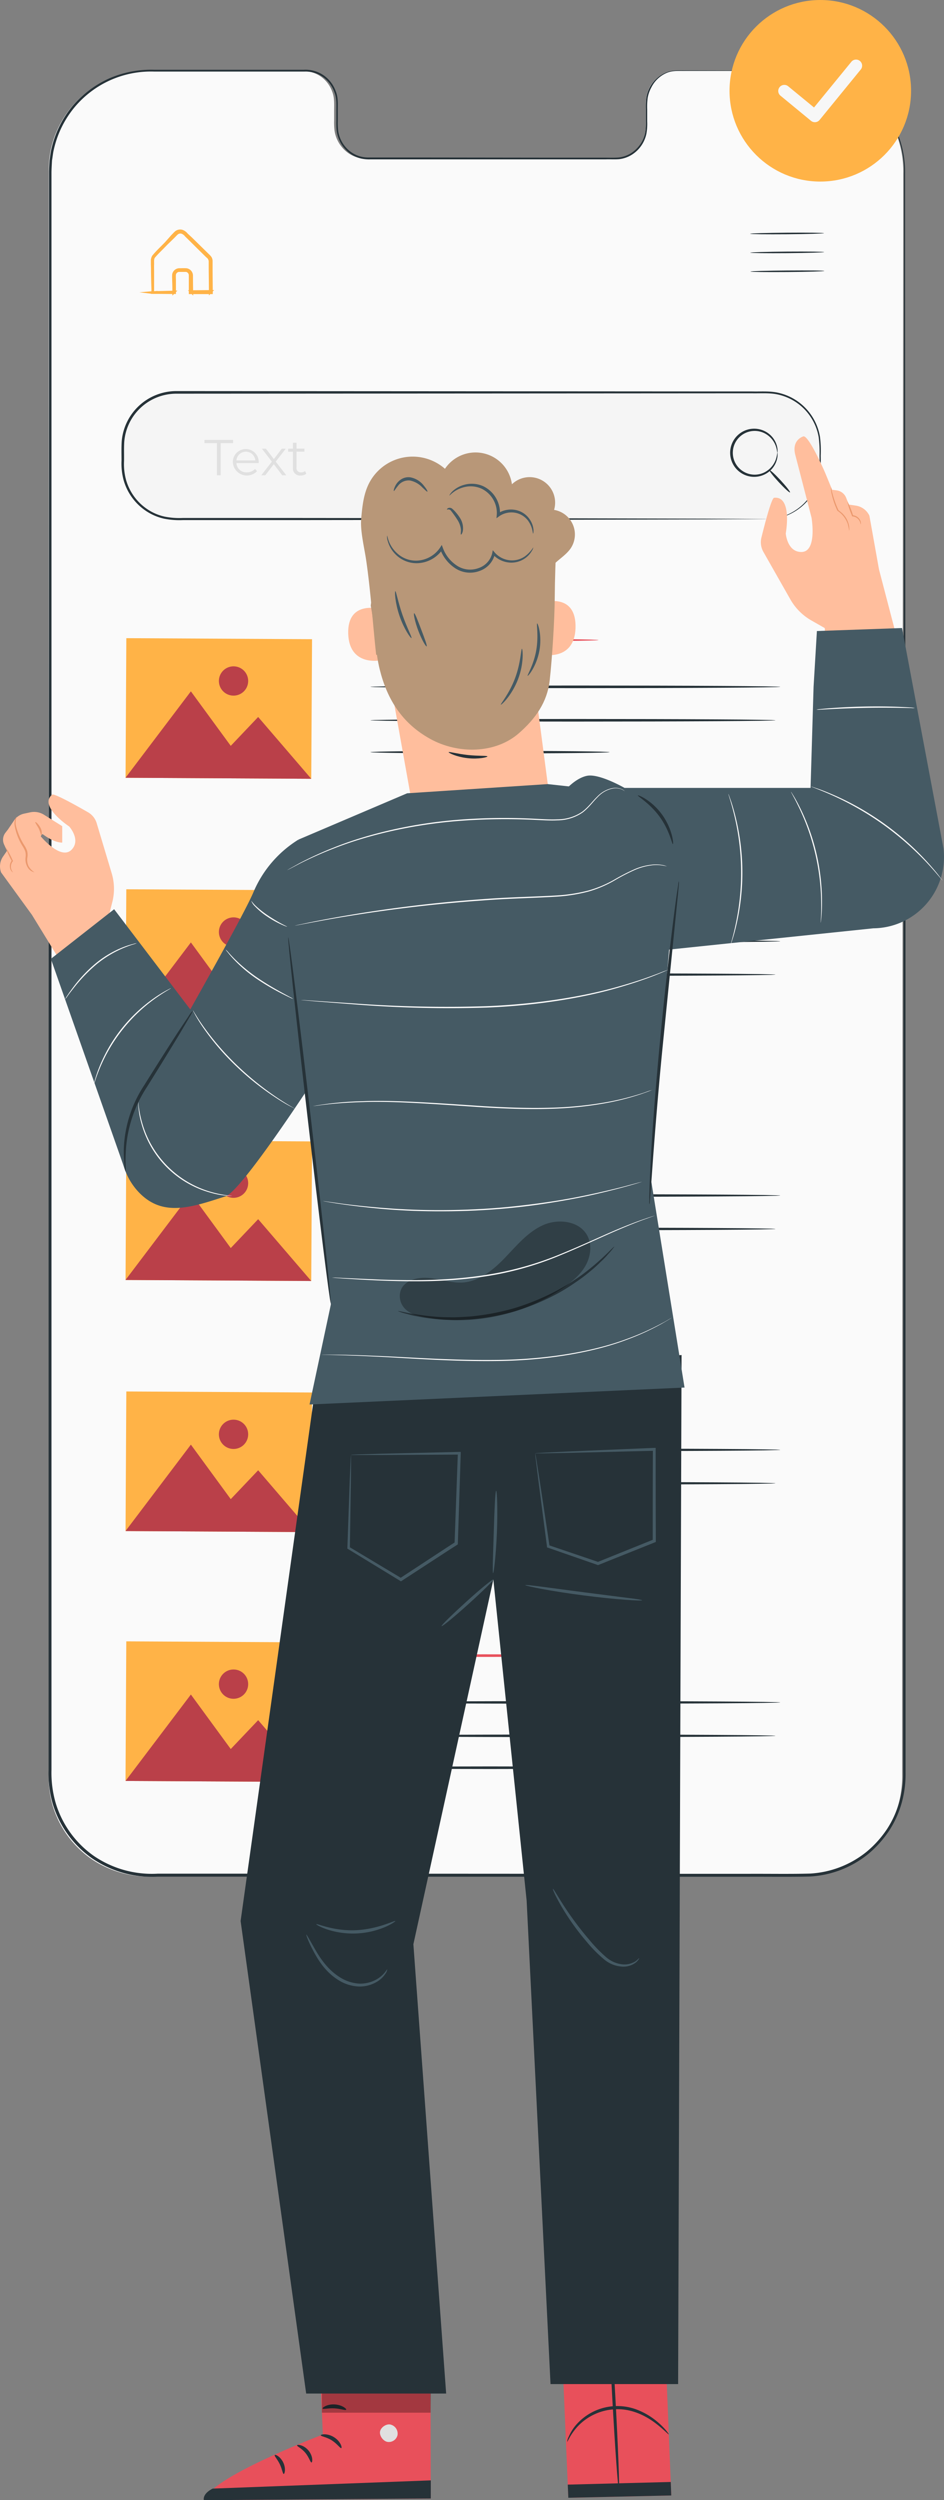 <svg id="Layer_1" data-name="Layer 1" xmlns="http://www.w3.org/2000/svg" viewBox="0 0 356.08 942.97"><rect x="0" y="0" width="356.08" height="942.97" fill="#808080" stroke="none"/><defs><style>.cls-1{fill:#fafafa;}.cls-2{fill:#263238;}.cls-3,.cls-7{fill:#ffb347;}.cls-3{stroke:#ffb347;stroke-miterlimit:10;}.cls-4{fill:#f5f5f5;}.cls-5{fill:#e0e0e0;}.cls-6{fill:#e8505b;}.cls-8{opacity:0.2;}.cls-9{fill:#f7f7f7;}.cls-10{fill:#ffbe9d;}.cls-11{fill:#eb996e;}.cls-12{fill:#455a64;}.cls-13{opacity:0.3;}.cls-14{fill:#b89778;}</style></defs><path class="cls-1" d="M282.92,26.71l-24.53,0c-2.41.06-5-.25-7.39.8a11.62,11.62,0,0,0-5.84,5.19,12.72,12.72,0,0,0-1.37,3.94,24.81,24.81,0,0,0-.18,4.34v4.52a21.23,21.23,0,0,1-.29,4.68,12.44,12.44,0,0,1-5.48,7.9,11.56,11.56,0,0,1-4.81,1.7c-1.75.15-3.44,0-5.2.08h-89a14,14,0,0,1-3.56-.35,11.82,11.82,0,0,1-6.11-3.78,12.59,12.59,0,0,1-3-6.66,28.57,28.57,0,0,1-.13-3.69V41.78c0-2.47.18-5-.74-7.24a11.79,11.79,0,0,0-4.38-5.74,11.4,11.4,0,0,0-7.06-1.95H57.29A37.61,37.61,0,0,0,27.05,40.26a37.87,37.87,0,0,0-7.77,15.68c-.38,1.44-.49,2.94-.75,4.41-.07,1.25-.14,2.5-.17,3.76v605A39.2,39.2,0,0,0,19.87,681a37.61,37.61,0,0,0,14.57,20.11,38.89,38.89,0,0,0,24,6.61l25.54,0,50.55,0,98.85.06,48.16,0c7.94-.05,15.9.12,23.71-.1a37.24,37.24,0,0,0,21.25-8.24,40,40,0,0,0,7.68-8.5,37.32,37.32,0,0,0,4.7-10.37,39.51,39.51,0,0,0,1.42-11.25V657.93q0-22.86,0-45.18c.07-119,.13-226.22.18-316.25s.16-162.87.21-213.22q0-9.45,0-17.82A38.73,38.73,0,0,0,338,50.24,37.69,37.69,0,0,0,330.89,39a36.28,36.28,0,0,0-8.54-7,35.91,35.91,0,0,0-14.09-5,31,31,0,0,0-3.82-.35l-1.3-.09s-1.74,0-5.14.05Z"/><path class="cls-2" d="M303.52,26.85l1.29,0a30.74,30.74,0,0,1,3.82.3,35.55,35.55,0,0,1,14.15,4.89,36.18,36.18,0,0,1,8.61,7,37.73,37.73,0,0,1,7.18,11.26,39.09,39.09,0,0,1,2.83,15.32q0,8.35,0,17.78c0,50.27.07,123,.13,212.84s0,196.85.05,315.65v56.54a40.52,40.52,0,0,1-1.44,11.51,38.19,38.19,0,0,1-4.82,10.63,41.22,41.22,0,0,1-7.86,8.72,38.16,38.16,0,0,1-21.78,8.45c-7.91.23-15.77.06-23.71.11l-48,0-98.6-.05-50.43,0H59.45A39.85,39.85,0,0,1,34.89,701a38.62,38.62,0,0,1-15-20.65,41.57,41.57,0,0,1-1.57-12.76V654.82q0-25.4,0-50.44,0-50.1,0-98.63c0-64.65,0-127,.07-186.43s.05-115.87.08-168.7q0-39.63,0-76.46,0-4.59,0-9.15c0-1.52.13-3.06.21-4.58.27-1.5.38-3,.77-4.49a38.72,38.72,0,0,1,7.94-16,39.28,39.28,0,0,1,14-10.45,39.68,39.68,0,0,1,16.77-3.18l32.88,0,15.82,0h7.75a12,12,0,0,1,7.43,2.08,12.45,12.45,0,0,1,4.61,6.06c1,2.42.74,5,.77,7.45,0,1.23,0,2.45,0,3.67a28.49,28.49,0,0,0,.12,3.6,11.93,11.93,0,0,0,2.82,6.31,11.13,11.13,0,0,0,5.76,3.58,12.47,12.47,0,0,0,3.4.33h3.48l13.61,0,49.74.07,21.93,0c1.73,0,3.5.08,5.14-.07a11.16,11.16,0,0,0,4.62-1.62,12,12,0,0,0,5.29-7.6,21.3,21.3,0,0,0,.29-4.58c0-1.53,0-3,0-4.52a25.68,25.68,0,0,1,.2-4.39,12.84,12.84,0,0,1,1.42-4,12,12,0,0,1,6-5.32c2.48-1.07,5.12-.75,7.49-.8l24.47.07,15.05.06c3.39,0,5.13.06,5.13.06s-1.74,0-5.13,0l-15.05,0-24.47,0c-2.4.06-5-.25-7.36.8A11.54,11.54,0,0,0,245.68,33a12.57,12.57,0,0,0-1.37,3.93,25.75,25.75,0,0,0-.18,4.33c0,1.49,0,3,0,4.52a21.07,21.07,0,0,1-.3,4.66,12.33,12.33,0,0,1-5.46,7.89,11.47,11.47,0,0,1-4.8,1.7c-1.74.15-3.43,0-5.19.08H139.63a13.85,13.85,0,0,1-3.55-.35A11.77,11.77,0,0,1,130,56a12.56,12.56,0,0,1-3-6.65,28.48,28.48,0,0,1-.13-3.68V42c0-2.47.18-4.95-.74-7.23A11.72,11.72,0,0,0,121.77,29a11.35,11.35,0,0,0-7-2H58.28A37.5,37.5,0,0,0,28.12,40.46a37.94,37.94,0,0,0-7.75,15.66c-.38,1.43-.49,2.93-.75,4.4-.08,1.49-.18,3-.2,4.49v9.15q0,36.78,0,76.46c0,52.83,0,109.29,0,168.7s0,121.78,0,186.43q0,48.5,0,98.63,0,25,0,50.44v12.72A40.85,40.85,0,0,0,21,680a37.62,37.62,0,0,0,14.54,20.08,38.82,38.82,0,0,0,24,6.59l25.47,0,50.43,0,98.6.06,48,0c7.91-.05,15.86.12,23.64-.1a37.16,37.16,0,0,0,21.21-8.22,39.83,39.83,0,0,0,7.65-8.49,37,37,0,0,0,4.69-10.35,39.38,39.38,0,0,0,1.42-11.23V657q0-22.82,0-45.1c.06-118.8.12-225.79.17-315.65S341,133.67,341,83.4q0-9.42,0-17.78a38.66,38.66,0,0,0-2.75-15.2,37.61,37.61,0,0,0-7.09-11.2,37.61,37.61,0,0,0-22.57-11.93,30.86,30.86,0,0,0-3.81-.35Z"/><path class="cls-2" d="M310.81,87.94c0,.16-6.23.35-13.92.41s-13.93,0-13.93-.18,6.23-.34,13.92-.41S310.81,87.78,310.81,87.94Z"/><path class="cls-2" d="M310.87,95.07c0,.16-6.23.34-13.92.41S283,95.46,283,95.3s6.23-.35,13.92-.41S310.87,94.91,310.87,95.07Z"/><path class="cls-2" d="M310.93,102.19c0,.17-6.23.35-13.92.41s-13.93,0-13.93-.18,6.23-.34,13.92-.4S310.93,102,310.93,102.19Z"/><path class="cls-3" d="M57.5,110.33a3.58,3.58,0,0,1,.58,0l1.61-.05,6-.15-.17.17c0-1.32,0-2.76-.07-4.31,0-.8-.07-1.56,0-2.48a2.29,2.29,0,0,1,2-1.84c1,0,1.8-.06,2.84,0a2.31,2.31,0,0,1,2,2.3q0,3,.07,6.29l-.28-.28,7.5-.07-.28.29c0-3-.06-6.15-.08-9.35,0-.8,0-1.59,0-2.38a2.44,2.44,0,0,0-1.06-1.77l-3.28-3.23-3.16-3.13-1.54-1.51a3.54,3.54,0,0,0-1.55-1.16A2,2,0,0,0,66.8,88c-.45.38-.94.93-1.39,1.37L62.71,92C61,93.8,59.26,95.4,58,96.92c-.54.84-.33,1.87-.37,2.8s0,1.81,0,2.65c0,1.62,0,3,0,4.25s0,2,0,2.73,0,1,0,1a6,6,0,0,1,0-.9c0-.73-.05-1.61-.08-2.69s-.06-2.65-.09-4.29c0-.85,0-1.74-.05-2.69,0-.48,0-1,0-1.48a3.19,3.19,0,0,1,.42-1.57c1.38-1.7,3-3.2,4.75-5L65,89c.48-.47.87-.94,1.44-1.43a2.57,2.57,0,0,1,2.18-.43,4,4,0,0,1,1.8,1.29L72,89.89,75.17,93l3.29,3.23a6.85,6.85,0,0,1,.84.91,2.43,2.43,0,0,1,.39,1.26c0,.8,0,1.59,0,2.4,0,3.2.05,6.32.07,9.34v.29H79.5l-7.5,0h-.28v-.27q0-3.27,0-6.29a1.81,1.81,0,0,0-1.52-1.82c-.86,0-1.88,0-2.72,0a1.84,1.84,0,0,0-1.62,1.46c-.07.75,0,1.63,0,2.4v4.48h-.16l-6-.05-1.57,0A3.05,3.05,0,0,1,57.5,110.33Z"/><rect class="cls-4" x="46.31" y="147.99" width="263.04" height="47.85" rx="20.18"/><path class="cls-2" d="M289.17,195.84s.52-.06,1.51-.13a21.56,21.56,0,0,0,4.35-.84,21,21,0,0,0,6.32-3.33,19.66,19.66,0,0,0,6-7.61,19.17,19.17,0,0,0,1.59-5.57,54.09,54.09,0,0,0,.18-6.45,43.91,43.91,0,0,0-.31-7,19.71,19.71,0,0,0-2.62-7,19.91,19.91,0,0,0-13.27-9.22c-2.89-.55-6-.3-9.15-.35l-9.71,0-207.56.14a19.7,19.7,0,0,0-19.62,18.05c-.17,2.38-.05,4.9-.09,7.33a22.81,22.81,0,0,0,.75,7.12,19.87,19.87,0,0,0,8.15,11.15,18.9,18.9,0,0,0,6.37,2.71,28.47,28.47,0,0,0,6.92.52H82.91l27,0,93.31.1,62.91.16,17.1.09,4.45,0c1,0,1.51.05,1.51.05s-.51,0-1.51,0l-4.45.05-17.1.09-62.91.15-93.31.11H69a29.85,29.85,0,0,1-7.14-.54,20.13,20.13,0,0,1-6.68-2.84,20.78,20.78,0,0,1-8.55-11.69,24,24,0,0,1-.79-7.38c0-2.46-.09-4.87.08-7.41A20.7,20.7,0,0,1,66.5,147.5l207.56.14,9.71,0c3.15.07,6.25-.19,9.27.39a20.49,20.49,0,0,1,16.27,16.77,42.89,42.89,0,0,1,.27,7.09,53,53,0,0,1-.22,6.5,19.77,19.77,0,0,1-1.66,5.68,20,20,0,0,1-6.17,7.68,21.05,21.05,0,0,1-6.45,3.29,20.61,20.61,0,0,1-4.39.75C289.69,195.84,289.17,195.84,289.17,195.84Z"/><path class="cls-2" d="M293.23,170.77c-.09,0-.08-.77-.45-2.07a8.63,8.63,0,0,0-3.18-4.54,8.25,8.25,0,1,0,0,13.23,8.64,8.64,0,0,0,3.18-4.55c.37-1.3.36-2.07.45-2.07s.06.19.07.56a6,6,0,0,1-.15,1.6,8.64,8.64,0,0,1-3.13,5,9,9,0,0,1-8.56,1.4,9.09,9.09,0,0,1,0-17.13,9,9,0,0,1,8.56,1.4,8.62,8.62,0,0,1,3.13,5,6.08,6.08,0,0,1,.15,1.6C293.29,170.58,293.27,170.77,293.23,170.77Z"/><path class="cls-2" d="M298,185.72c-.2.18-2.1-1.55-4.25-3.87s-3.72-4.35-3.52-4.54,2.1,1.55,4.24,3.87S298.2,185.53,298,185.72Z"/><path class="cls-5" d="M81.82,167.13H77.13v-1.22H87.92v1.22H83.23v12.13H81.82Z"/><path class="cls-5" d="M97.57,174.66H89.18a3.71,3.71,0,0,0,3.95,3.49,4,4,0,0,0,3.07-1.31l.76.87a5.3,5.3,0,0,1-9.13-3.47,4.88,4.88,0,1,1,9.76,0C97.59,174.36,97.57,174.51,97.57,174.66Zm-8.39-1H96.3a3.57,3.57,0,0,0-7.12,0Z"/><path class="cls-5" d="M106.46,179.26l-3.18-4.2-3.21,4.2H98.55l4-5.15-3.77-4.88h1.52l3,3.92,3-3.92h1.49L104,174.11l4,5.15Z"/><path class="cls-5" d="M115.54,178.65a3.19,3.19,0,0,1-2.12.7,2.65,2.65,0,0,1-2.93-2.92v-6.06h-1.8v-1.14h1.8V167h1.35v2.2h3v1.14h-3v6a1.61,1.61,0,0,0,1.74,1.83,2.24,2.24,0,0,0,1.48-.51Z"/><path class="cls-6" d="M225.74,241.4c0,.27-19.25.49-43,.49s-43-.22-43-.49,19.25-.49,43-.49S225.74,241.13,225.74,241.4Z"/><path class="cls-2" d="M294.31,259.05c0,.27-34.6.49-77.28.49s-77.29-.22-77.29-.49,34.6-.49,77.29-.49S294.31,258.78,294.31,259.05Z"/><path class="cls-2" d="M292.49,271.66c0,.27-34.2.49-76.37.49s-76.38-.22-76.38-.49,34.19-.49,76.38-.49S292.49,271.39,292.49,271.66Z"/><path class="cls-2" d="M229.93,283.68c0,.27-20.19.49-45.09.49s-45.1-.22-45.1-.49,20.19-.49,45.1-.49S229.93,283.41,229.93,283.68Z"/><path class="cls-6" d="M225.74,337.33c0,.27-19.25.49-43,.49s-43-.22-43-.49,19.25-.49,43-.49S225.74,337.06,225.74,337.33Z"/><path class="cls-2" d="M294.31,355c0,.27-34.6.49-77.28.49s-77.29-.22-77.29-.49,34.6-.49,77.29-.49S294.31,354.71,294.31,355Z"/><path class="cls-2" d="M292.49,367.58c0,.27-34.2.49-76.37.49s-76.38-.22-76.38-.49,34.19-.49,76.38-.49S292.49,367.31,292.49,367.58Z"/><path class="cls-2" d="M229.93,379.6c0,.27-20.19.49-45.09.49s-45.1-.22-45.1-.49,20.19-.48,45.1-.48S229.93,379.33,229.93,379.6Z"/><path class="cls-6" d="M225.74,433.25c0,.27-19.25.49-43,.49s-43-.22-43-.49,19.25-.49,43-.49S225.74,433,225.74,433.25Z"/><path class="cls-2" d="M294.31,450.9c0,.27-34.6.49-77.28.49s-77.29-.22-77.29-.49,34.6-.49,77.29-.49S294.31,450.63,294.31,450.9Z"/><path class="cls-2" d="M292.49,463.51c0,.27-34.2.49-76.37.49s-76.38-.22-76.38-.49,34.19-.49,76.38-.49S292.49,463.24,292.49,463.51Z"/><path class="cls-2" d="M229.93,475.53c0,.27-20.19.49-45.09.49s-45.1-.22-45.1-.49,20.19-.49,45.1-.49S229.93,475.26,229.93,475.53Z"/><path class="cls-6" d="M225.74,529.18c0,.27-19.25.49-43,.49s-43-.22-43-.49,19.25-.49,43-.49S225.74,528.91,225.74,529.18Z"/><path class="cls-2" d="M294.31,546.83c0,.27-34.6.49-77.28.49s-77.29-.22-77.29-.49,34.6-.49,77.29-.49S294.31,546.56,294.31,546.83Z"/><path class="cls-2" d="M292.49,559.43c0,.27-34.2.49-76.37.49s-76.38-.22-76.38-.49,34.19-.49,76.38-.49S292.49,559.16,292.49,559.43Z"/><path class="cls-2" d="M229.93,571.46c0,.27-20.19.49-45.09.49s-45.1-.22-45.1-.49,20.19-.49,45.1-.49S229.93,571.18,229.93,571.46Z"/><path class="cls-6" d="M225.74,624.43c0,.27-19.25.49-43,.49s-43-.22-43-.49,19.25-.49,43-.49S225.74,624.16,225.74,624.43Z"/><path class="cls-2" d="M294.31,642.08c0,.27-34.6.49-77.28.49s-77.29-.22-77.29-.49,34.6-.49,77.29-.49S294.31,641.81,294.31,642.08Z"/><path class="cls-2" d="M292.49,654.68c0,.27-34.2.49-76.37.49s-76.38-.22-76.38-.49,34.19-.49,76.38-.49S292.49,654.41,292.49,654.68Z"/><path class="cls-2" d="M229.93,666.71c0,.27-20.19.49-45.09.49s-45.1-.22-45.1-.49,20.19-.49,45.1-.49S229.93,666.44,229.93,666.71Z"/><rect class="cls-7" x="56.2" y="232.19" width="52.65" height="70.05" transform="translate(-185.14 348.24) rotate(-89.68)"/><polygon class="cls-6" points="47.35 293.34 72 260.75 87.04 281.31 97.38 270.42 117.4 293.73 47.35 293.34"/><path class="cls-6" d="M93.61,256.86a5.52,5.52,0,1,1-5.48-5.54A5.52,5.52,0,0,1,93.61,256.86Z"/><g class="cls-8"><polygon points="47.35 293.34 72 260.75 87.04 281.31 97.38 270.42 117.4 293.73 47.35 293.34"/></g><g class="cls-8"><path d="M93.61,256.86a5.52,5.52,0,1,1-5.48-5.54A5.52,5.52,0,0,1,93.61,256.86Z"/></g><rect class="cls-7" x="56.2" y="326.89" width="52.65" height="70.05" transform="translate(-279.85 442.42) rotate(-89.68)"/><polygon class="cls-6" points="47.35 388.05 72 355.45 87.04 376.01 97.38 365.13 117.4 388.44 47.35 388.05"/><path class="cls-6" d="M93.61,351.57A5.52,5.52,0,1,1,88.13,346,5.51,5.51,0,0,1,93.61,351.57Z"/><g class="cls-8"><polygon points="47.35 388.05 72 355.45 87.04 376.01 97.38 365.13 117.4 388.44 47.35 388.05"/></g><g class="cls-8"><path d="M93.61,351.57A5.52,5.52,0,1,1,88.13,346,5.51,5.51,0,0,1,93.61,351.57Z"/></g><rect class="cls-7" x="56.2" y="421.6" width="52.65" height="70.05" transform="translate(-374.55 536.6) rotate(-89.68)"/><polygon class="cls-6" points="47.35 482.75 72 450.16 87.04 470.72 97.38 459.83 117.4 483.14 47.35 482.75"/><path class="cls-6" d="M93.61,446.27a5.52,5.52,0,1,1-5.48-5.54A5.52,5.52,0,0,1,93.61,446.27Z"/><g class="cls-8"><polygon points="47.35 482.75 72 450.16 87.04 470.72 97.38 459.83 117.4 483.14 47.35 482.75"/></g><g class="cls-8"><path d="M93.61,446.27a5.52,5.52,0,1,1-5.48-5.54A5.52,5.52,0,0,1,93.61,446.27Z"/></g><rect class="cls-7" x="56.2" y="516.3" width="52.65" height="70.05" transform="translate(-469.25 630.77) rotate(-89.68)"/><polygon class="cls-6" points="47.35 577.45 72 544.86 87.04 565.42 97.38 554.53 117.4 577.85 47.35 577.45"/><path class="cls-6" d="M93.61,541a5.52,5.52,0,1,1-5.48-5.55A5.51,5.51,0,0,1,93.61,541Z"/><g class="cls-8"><polygon points="47.35 577.45 72 544.86 87.04 565.42 97.38 554.53 117.4 577.85 47.35 577.45"/></g><g class="cls-8"><path d="M93.61,541a5.52,5.52,0,1,1-5.48-5.55A5.51,5.51,0,0,1,93.61,541Z"/></g><rect class="cls-7" x="56.2" y="610.54" width="52.65" height="70.05" transform="translate(-563.5 724.49) rotate(-89.68)"/><polygon class="cls-6" points="47.35 671.7 72 639.11 87.04 659.67 97.38 648.78 117.4 672.09 47.35 671.7"/><path class="cls-6" d="M93.61,635.22a5.52,5.52,0,1,1-5.48-5.55A5.51,5.51,0,0,1,93.61,635.22Z"/><g class="cls-8"><polygon points="47.35 671.7 72 639.11 87.04 659.67 97.38 648.78 117.4 672.09 47.35 671.7"/></g><g class="cls-8"><path d="M93.61,635.22a5.52,5.52,0,1,1-5.48-5.55A5.51,5.51,0,0,1,93.61,635.22Z"/></g><circle class="cls-7" cx="309.42" cy="34.24" r="34.24"/><path class="cls-9" d="M307.37,46.09a2.29,2.29,0,0,1-1.46-.52l-11.52-9.49a2.29,2.29,0,1,1,2.92-3.54l9.74,8,14.17-17.34a2.3,2.3,0,0,1,3.55,2.91L309.15,45.25a2.32,2.32,0,0,1-1.56.83Z"/><path class="cls-10" d="M41,345.62l1.37-5.43a20.31,20.31,0,0,0-.23-10.8l-5.67-18.92a7.1,7.1,0,0,0-3.26-4.11c-4.3-2.48-12.82-7.25-13.55-6.65-5.22,4.34,6.44,12,6.44,12s4.5,5,.94,8.73c-4.05,4.23-11.66-5-11.66-5s.4-1,.77-.79c.14.07,4,3.15,7.32,3.15V311.6l-6.89-4.32a7,7,0,0,0-5.13-.91l-2.38.51a6.07,6.07,0,0,0-3.77,2.57L3,312.85l-1,1.29a4.31,4.31,0,0,0-.46,4.36l1.09,2.41L1.19,323a6.53,6.53,0,0,0-.77,6.05l11.63,16,17.23,28.11,18.63-20Z"/><path class="cls-11" d="M4.89,329a3.86,3.86,0,0,1-.62-1.15,3.24,3.24,0,0,1,.57-3l.09-.11-.07-.13-.2-.41a29.87,29.87,0,0,0-2.48-4.55,28.37,28.37,0,0,0,2.07,4.75l.2.41,0-.23a3.36,3.36,0,0,0-.5,3.35C4.32,328.77,4.87,329.06,4.89,329Z"/><path class="cls-11" d="M6.31,308.14A5.5,5.5,0,0,0,6,311.36a24.71,24.71,0,0,0,3.14,7.4,9.73,9.73,0,0,1,1.09,2.16,6,6,0,0,1,.13,2.29,5.63,5.63,0,0,0,.41,3.44A6.85,6.85,0,0,0,13,329a3.9,3.9,0,0,1-2.7-2.11,5.88,5.88,0,0,1-.63-3.73,5.31,5.31,0,0,0-.14-2,9.58,9.58,0,0,0-1-2,21.61,21.61,0,0,1-3-7.7C5.15,309.19,6.28,308,6.31,308.14Z"/><path class="cls-11" d="M15.5,315.1a14.8,14.8,0,0,0-.87-2.56c-.7-1.32-1.48-2.34-1.31-2.48s1.17.7,1.95,2.15S15.72,315.2,15.5,315.1Z"/><polygon class="cls-12" points="47.35 441.78 54.45 450.68 91.3 406.4 43.05 342.93 19.19 361.64 47.35 441.78"/><polygon class="cls-6" points="211.32 870.13 214.37 942.06 253.21 941.19 250.3 869.11 211.32 870.13"/><path class="cls-2" d="M233.44,938.92c.33,0-.28-15.77-1.34-35.18s-2.2-35.14-2.52-35.12.28,15.77,1.34,35.18S233.12,938.93,233.44,938.92Z"/><polygon class="cls-2" points="214.16 937.1 253.01 936.1 253.21 941.19 214.37 942.06 214.16 937.1"/><path class="cls-2" d="M252.28,918.15c.06,0-.3-.6-1.06-1.52a27.06,27.06,0,0,0-3.64-3.54,26.17,26.17,0,0,0-6.46-3.91,20.65,20.65,0,0,0-24,5.6,17.91,17.91,0,0,0-2.65,4.35,4.79,4.79,0,0,0-.53,1.79c.21.11,1-2.48,3.81-5.6a20.66,20.66,0,0,1,14.26-6.64c6.35-.34,11.73,2.63,15,5.07S252.13,918.3,252.28,918.15Z"/><g class="cls-13"><polygon points="251.13 889.63 251.45 897.55 212.51 898.25 212.26 892.28 251.13 889.63"/></g><path class="cls-6" d="M119.89,874.43l1.89,43.78S77.92,934.85,77.48,943l85-.63L162.35,874Z"/><path class="cls-5" d="M147.48,914.5a3.5,3.5,0,0,1,2.45,4,3.36,3.36,0,0,1-3.92,2.46c-1.67-.41-3.13-2.6-2.57-4.22s2.84-2.91,4.36-2.11"/><path class="cls-2" d="M162.5,942.34V935.5l-82.27,3.1s-3.8,1.69-3.35,4.37Z"/><path class="cls-2" d="M121,918.5c0,.42,2.11.59,4.18,1.92s3.17,3.08,3.56,2.91-.26-2.58-2.79-4.14S120.92,918.12,121,918.5Z"/><path class="cls-2" d="M112.06,922.28c-.09.41,1.72,1.1,3.15,2.86s1.86,3.63,2.28,3.61.66-2.39-1.16-4.55S112.06,921.88,112.06,922.28Z"/><path class="cls-2" d="M107,933.07c.38.08.94-2-.15-4.29s-3-3.18-3.22-2.83,1,1.56,1.91,3.45S106.62,933,107,933.07Z"/><path class="cls-2" d="M121.69,908.4c.18.38,2.09-.21,4.46-.07s4.21.88,4.43.52-1.57-1.84-4.36-2S121.48,908.07,121.69,908.4Z"/><path class="cls-2" d="M120.1,899c0,.17,1.65.42,4.29-.06a19.07,19.07,0,0,0,4.47-1.41,20.4,20.4,0,0,0,2.46-1.32,5.48,5.48,0,0,0,1.28-1,1.83,1.83,0,0,0,.18-2.23,2.3,2.3,0,0,0-1.84-.94,5.83,5.83,0,0,0-1.61.23,16,16,0,0,0-2.66.94,15.33,15.33,0,0,0-3.93,2.62c-2,1.86-2.64,3.43-2.5,3.5s1.15-1.17,3.16-2.71a17.07,17.07,0,0,1,3.81-2.18,16.09,16.09,0,0,1,2.46-.78c.9-.24,1.67-.26,1.91.15.08.15.1.21-.09.48a4.76,4.76,0,0,1-1,.74,21.92,21.92,0,0,1-2.26,1.31,23.6,23.6,0,0,1-4.13,1.62C121.7,898.62,120.09,898.75,120.1,899Z"/><path class="cls-2" d="M120.65,899.57c.15.07,1-1.44,1.1-4.15a14,14,0,0,0-.62-4.69,14.43,14.43,0,0,0-1.11-2.59,3.53,3.53,0,0,0-2.76-2.15,2,2,0,0,0-1.78,1.21,5.9,5.9,0,0,0-.43,1.57,9.62,9.62,0,0,0,0,2.89,9.92,9.92,0,0,0,1.87,4.42c1.69,2.21,3.43,2.69,3.47,2.55s-1.33-1-2.62-3.13a9.94,9.94,0,0,1-1.39-4,9,9,0,0,1,.06-2.48c.13-.91.46-1.65.81-1.55s1.15.67,1.51,1.39a14.65,14.65,0,0,1,1.08,2.32,15.68,15.68,0,0,1,.86,4.27C120.85,897.94,120.42,899.51,120.65,899.57Z"/><g class="cls-13"><polygon points="162.52 900.26 162.43 909.97 121.43 909.97 121.43 901.16 162.52 900.26"/></g><path class="cls-10" d="M300,171.61l6.1,23.58s2.27,13-3.83,13c-5.36,0-5.88-7-5.88-7S299,187,292,187.74c-1,.11-3.54,9.95-4.79,15a7.4,7.4,0,0,0,.74,5.41L298.09,226a21.17,21.17,0,0,0,7.94,8l5.07,2.89.65,10.64,28.49.45-8.68-33.22-3.62-20.27a6.78,6.78,0,0,0-5.1-3.79l-2.67-.4-1-2.56a4.52,4.52,0,0,0-3.62-2.8l-1.66-.21L311.53,179c-.77-1.91-6.35-14.46-8.41-14.43C303.12,164.54,298.47,165.79,300,171.61Z"/><path class="cls-11" d="M320.3,200.18a19.21,19.21,0,0,0-.54-2.59,9.76,9.76,0,0,0-3.87-4.94,28.2,28.2,0,0,1-2.14-6.18,8.43,8.43,0,0,1-.3-2.67c.08,0,.19,1,.63,2.59a37.6,37.6,0,0,0,2.18,6c.42.37.92.73,1.39,1.15a9.38,9.38,0,0,1,1.16,1.32,8.56,8.56,0,0,1,1.27,2.67,6.87,6.87,0,0,1,.29,2A1.88,1.88,0,0,1,320.3,200.18Z"/><path class="cls-11" d="M324.64,197.78a4,4,0,0,0-.42-1.3,3.35,3.35,0,0,0-2.64-1.72l-.15,0-.05-.14c-.05-.14-.11-.29-.16-.45a30.36,30.36,0,0,1-1.63-5.15,30.43,30.43,0,0,1,2.07,5l.17.45-.2-.15a3.5,3.5,0,0,1,2.88,2C324.89,197.19,324.71,197.81,324.64,197.78Z"/><path class="cls-10" d="M157,311.91l51.65-.67-5.77-44s3.53-.75,3.77-19.89,1.12-51.64,1.12-51.64h0a66.51,66.51,0,0,0-66.83,8.4l-2.83,2.18Z"/><path class="cls-10" d="M144.08,229.84c-.32-.14-13.14-3.88-12.73,9.2s13.47,10,13.48,9.59S144.08,229.84,144.08,229.84Z"/><path class="cls-10" d="M205.52,227.11c.33-.14,12-3.28,11.57,9.8s-13.46,10-13.47,9.59S205.52,227.11,205.52,227.11Z"/><path class="cls-14" d="M139.84,228.38c2,11,1.57,16.73,3.38,24.05,2.86,11.58,8.62,20.47,19.05,26.25s24.56,5.68,33.52-2.19c6.23-5.47,10.64-11.65,11.56-19.88s1.85-22.8,1.9-31.08c.11-14.94,1.11-29.21,1.11-29.21l-42.67-7.73L143.41,203Z"/><path class="cls-2" d="M183.86,285.29c.06.3-3.29,1.13-7.48.66s-7.28-2-7.15-2.27,3.28.66,7.28,1.08S183.81,284.94,183.86,285.29Z"/><path class="cls-14" d="M141.9,247c-1.25-11.23-2.06-24.08-3.81-35.92-.66-4.45-2.24-10.85-1.85-15.33s.83-9.1,2.81-13.16a18.47,18.47,0,0,1,28.79-5.78,13.86,13.86,0,0,1,25.26,5.84A9.62,9.62,0,0,1,209,192.31a9.4,9.4,0,0,1,6.34,14.39c-2,3-5.54,4.72-7.72,7.62a10.91,10.91,0,0,0-.65,11.81"/><path class="cls-12" d="M201.16,206.43a2.88,2.88,0,0,1-.47,1.23,8.84,8.84,0,0,1-2.48,2.79,8.94,8.94,0,0,1-5.55,1.75,9.5,9.5,0,0,1-6.84-3.2l.9-.25A8.9,8.9,0,0,1,181,215.3a10.19,10.19,0,0,1-9.62-1.21A14.47,14.47,0,0,1,166,207l1,.12a12,12,0,0,1-9.66,5.3,11.14,11.14,0,0,1-8.13-3.32,11.31,11.31,0,0,1-2.94-5A4.89,4.89,0,0,1,146,202c.09,0,.18.72.63,2a11.74,11.74,0,0,0,3.08,4.59,10.45,10.45,0,0,0,7.58,2.86,11.12,11.12,0,0,0,8.72-4.92l.63-1,.4,1.09a13.5,13.5,0,0,0,5,6.5,9.06,9.06,0,0,0,8.53,1.12,7.86,7.86,0,0,0,5.11-5.65l.19-1.08.71.84a8.77,8.77,0,0,0,6.09,3,8.51,8.51,0,0,0,5.17-1.41A12.28,12.28,0,0,0,201.16,206.43Z"/><path class="cls-12" d="M201.08,201.24c-.21,0,0-2.13-1.82-4.76a7.83,7.83,0,0,0-4.49-3,8.11,8.11,0,0,0-6.5,1.25l-1,.74.11-1.28a10,10,0,0,0-.44-3.76,10.23,10.23,0,0,0-5.25-6.1,10,10,0,0,0-6.65-.59c-3.87,1-5.4,3.32-5.55,3.13,0,0,.25-.62,1.07-1.46a10.41,10.41,0,0,1,4.26-2.48,10.57,10.57,0,0,1,7.33.39,11.16,11.16,0,0,1,5.93,6.75,10.83,10.83,0,0,1,.47,4.24l-.93-.54a9,9,0,0,1,7.45-1.29,8.35,8.35,0,0,1,4.86,3.59,8.11,8.11,0,0,1,1.31,3.76C201.27,200.75,201.14,201.25,201.08,201.24Z"/><path class="cls-12" d="M173.87,201.62c-.16-.07,0-.74,0-1.79A8.45,8.45,0,0,0,172.5,196,40.25,40.25,0,0,0,170,192.5a1.23,1.23,0,0,0-1.36-.27c-.07,0-.07-.29.28-.53a1.46,1.46,0,0,1,1.6.13,10.43,10.43,0,0,1,1.48,1.49,15.71,15.71,0,0,1,1.49,2,7.17,7.17,0,0,1,1.15,4.51C174.52,201.09,174,201.7,173.87,201.62Z"/><path class="cls-12" d="M148.56,185.18c-.13-.05,0-1,.8-2.39a6.21,6.21,0,0,1,1.95-2,5.09,5.09,0,0,1,3.46-.76,8.29,8.29,0,0,1,5.18,3.25c1,1.21,1.39,2,1.27,2.14s-.81-.55-1.89-1.56a8.89,8.89,0,0,0-4.71-2.64,5,5,0,0,0-4.57,2.11C149.15,184.4,148.73,185.25,148.56,185.18Z"/><path class="cls-12" d="M155.21,240.65c-.26.18-2.8-3.33-4.51-8.34s-1.89-9.34-1.58-9.35,1,4.1,2.71,9S155.51,240.47,155.21,240.65Z"/><path class="cls-12" d="M160.93,243.79c-.29.14-1.85-2.46-3.16-5.94s-1.87-6.47-1.56-6.56,1.37,2.71,2.67,6.13S161.23,243.64,160.93,243.79Z"/><path class="cls-12" d="M196.88,244.68c.28-.07.88,5.36-1.47,11.5s-6.34,9.83-6.51,9.59,3.2-4.12,5.39-10S196.51,244.67,196.88,244.68Z"/><path class="cls-12" d="M202.61,235.14c.27-.14,1.93,4.53.84,10.36s-4.24,9.62-4.44,9.39,2.29-4.08,3.26-9.61S202.25,235.21,202.61,235.14Z"/><polyline class="cls-2" points="186.09 595.74 198.65 716.83 207.66 899.18 255.79 899.18 257.09 511.07 119.31 520.89 90.76 724.53 115.49 902.75 168.29 902.75 155.93 733.29 186.09 595.74"/><path class="cls-12" d="M186.08,595.74c.23.24-4,4.38-9.36,9.23s-9.94,8.59-10.16,8.34,4-4.37,9.36-9.23S185.86,595.49,186.08,595.74Z"/><path class="cls-12" d="M186,593.32c-.33,0,0-7,.25-15.55s.57-15.52.9-15.52.63,7,.29,15.57S186.28,593.34,186,593.32Z"/><path class="cls-12" d="M201.86,548.12a3.29,3.29,0,0,1,.77-.09l2.38-.14,9.13-.44,32.62-1.37.56,0v.56c0,10.18,0,21.7.06,33.87v1.06l-.38.15-21.22,8.5-.2.08-.2-.07-18.76-6.52-.3-.1,0-.3c-1.38-10.57-2.52-19.37-3.34-25.69-.36-3-.65-5.31-.86-7.06a19.93,19.93,0,0,1-.23-2.42,4.34,4.34,0,0,1,.15.69c.09.52.19,1.15.32,1.91q.42,2.67,1.13,7.15c.94,6.21,2.25,14.88,3.81,25.28l-.33-.4,18.81,6.38h-.4l21.21-8.55-.38.56v-.66c0-12.17,0-23.69.06-33.87l.56.54-32.27.8-9.27.17-2.5,0A5.59,5.59,0,0,1,201.86,548.12Z"/><path class="cls-12" d="M132.39,548.71a2.4,2.4,0,0,1,.7-.07l2.14-.1,8.25-.25,29.76-.69.55,0,0,.56c-.32,10.05-.69,21.64-1.09,34v.31l-.26.17L169,584.85l-17.45,11.37-.31.2-.3-.19-19.66-12-.25-.15v-.29c.37-10.55.68-19.35.9-25.65.13-2.94.23-5.3.31-7a21.7,21.7,0,0,1,.17-2.41,3.69,3.69,0,0,1,0,.69c0,.53,0,1.16,0,1.92,0,1.78,0,4.18-.05,7.16-.1,6.24-.23,14.93-.38,25.37l-.24-.44,19.73,11.83-.61,0,17.42-11.42,3.45-2.24-.27.47c.45-12.33.87-23.92,1.24-34l.53.54-29.44.16h-8.37l-2.25,0A5.79,5.79,0,0,1,132.39,548.71Z"/><path class="cls-12" d="M242.22,603.56c0,.16-2.5.1-6.52-.2s-9.55-.85-15.65-1.64-11.58-1.67-15.54-2.41-6.39-1.31-6.36-1.46,2.5.11,6.49.63l15.57,2.06,15.58,2C239.77,603,242.24,603.4,242.22,603.56Z"/><path class="cls-12" d="M241.1,738.54c.05,0-.19.7-1.13,1.53a7.66,7.66,0,0,1-4.93,1.67,11.61,11.61,0,0,1-7.18-2.75,50.24,50.24,0,0,1-6.56-6.63,91.41,91.41,0,0,1-9.74-13.71c-2.14-3.74-3.18-6.2-3-6.27s1.46,2.23,3.76,5.83a120.81,120.81,0,0,0,9.93,13.37,54.36,54.36,0,0,0,6.33,6.54,11.13,11.13,0,0,0,6.52,2.78,7.65,7.65,0,0,0,4.62-1.2C240.64,739.05,241,738.48,241.1,738.54Z"/><path class="cls-12" d="M146.07,742.79a3.32,3.32,0,0,1-.65,1.55,9.79,9.79,0,0,1-3.33,3.16,12.74,12.74,0,0,1-6.6,1.74,15.66,15.66,0,0,1-8-2.53c-5.09-3.23-7.84-8.08-9.57-11.4s-2.51-5.61-2.38-5.67,1.26,2,3.13,5.26,4.67,7.78,9.46,10.8a15.27,15.27,0,0,0,7.35,2.44,12.58,12.58,0,0,0,6.16-1.38C145,745,145.87,742.64,146.07,742.79Z"/><path class="cls-12" d="M149.13,724.53c.07.11-1.34,1.17-3.95,2.3a31.22,31.22,0,0,1-21.74.89c-2.69-.91-4.19-1.84-4.13-2,.12-.38,6.55,2.69,15,2.27S149,724.16,149.13,724.53Z"/><path class="cls-12" d="M305.75,297.17H235.58s-9.53-5.49-14.14-4.57-8.61,5.84-8.61,5.84l9.28,77.31,22.73-16.82,84.58-8.81a26.89,26.89,0,0,0,19.34-8.46h0A26.94,26.94,0,0,0,355.89,320l-15.65-83.13L308.14,238l-1.26,21.1Z"/><path class="cls-12" d="M112.6,316.65a43,43,0,0,0-16.94,19.7c-4.09,9.82-32,58.87-46.76,84.54a24.27,24.27,0,0,0,3.51,28.84h0c9,9.36,19.64,5.71,32.7,1.46,5.86-1.91,32.19-42.33,32.19-42.33Z"/><polygon class="cls-12" points="124.81 491.96 108.72 353.54 112.61 316.65 153.56 299.2 206.6 295.73 257.11 301.29 245.29 443.26 258.21 523.33 116.76 529.72 124.81 491.96"/><path class="cls-2" d="M124.74,491.37c-.33,0-4.18-30.79-8.6-68.85s-7.74-68.94-7.42-69,4.18,30.78,8.61,68.85S125.07,491.33,124.74,491.37Z"/><path class="cls-2" d="M256.07,332.35a5.41,5.41,0,0,1,0,1.25c-.08.95-.19,2.12-.32,3.55-.33,3.26-.78,7.67-1.32,13.06-1.13,11.17-2.65,26.32-4.33,43.06s-2.9,32.07-3.73,43.11c-.39,5.4-.7,9.83-.94,13.09-.11,1.43-.21,2.61-.28,3.55a5.11,5.11,0,0,1-.18,1.24,4,4,0,0,1-.06-1.25c0-.95,0-2.13.06-3.57.06-3.1.27-7.58.56-13.11.61-11.07,1.78-26.34,3.38-43.18s3.33-32,4.68-43c.68-5.5,1.26-9.94,1.7-13,.22-1.42.4-2.59.54-3.53A4.63,4.63,0,0,1,256.07,332.35Z"/><path class="cls-2" d="M231.73,470.16a20.88,20.88,0,0,1-2.24,2.73,30.74,30.74,0,0,1-2.88,3,49.24,49.24,0,0,1-4.09,3.69,59.4,59.4,0,0,1-5.32,4,75.8,75.8,0,0,1-6.49,4.08,89,89,0,0,1-16.18,6.82,87.36,87.36,0,0,1-17.28,3.16c-2.7.12-5.26.3-7.67.16a58.23,58.23,0,0,1-6.66-.46,51.33,51.33,0,0,1-5.44-.85,30.13,30.13,0,0,1-4-.93,20.34,20.34,0,0,1-3.37-1.06c.07-.26,4.9,1.25,12.95,2a63.8,63.8,0,0,0,6.59.31c2.37.1,4.9-.12,7.56-.27a91.2,91.2,0,0,0,17-3.21,92.22,92.22,0,0,0,16-6.64c2.3-1.33,4.54-2.54,6.47-3.93a60.77,60.77,0,0,0,5.34-3.87C228.31,473.88,231.53,470,231.73,470.16Z"/><g class="cls-13"><path d="M156.94,496c-6.88-2-7.27-8.46-4.62-11.25s7-3.15,10.81-2.6,7.58,1.82,11.43,1.56c6.29-.43,11.57-4.81,15.94-9.36s8.51-9.63,14.25-12.24,13.73-1.69,16.75,3.84c1.93,3.52,1.32,8-.68,11.49s-5.2,6.09-8.52,8.35c-16,10.87-36.61,14.94-55.36,10.21"/></g><path class="cls-2" d="M240.6,300c.05-.29,5.29,1.84,9.2,7.32s4.35,11.09,4,11.05-1.24-5.19-5-10.35S240.4,300.31,240.6,300Z"/><path class="cls-1" d="M235.69,298.43a7.11,7.11,0,0,0-1.16-.7,6,6,0,0,0-3.81-.23,10.59,10.59,0,0,0-5.22,3.1c-1.73,1.67-3.3,4-5.78,5.88a17.11,17.11,0,0,1-9.5,2.93c-3.62.17-7.44-.2-11.47-.31a228.09,228.09,0,0,0-26.2.57c-18.57,1.51-35,5.77-46.36,10.24-5.69,2.19-10.15,4.32-13.19,5.85l-3.48,1.83c-.8.42-1.23.61-1.23.61s.4-.25,1.18-.69l3.44-1.91a132.89,132.89,0,0,1,13.15-6c11.34-4.55,27.84-8.88,46.45-10.39a222.16,222.16,0,0,1,26.26-.54c4,.12,7.86.51,11.43.35a16.68,16.68,0,0,0,9.32-2.8c2.43-1.81,4-4.12,5.79-5.8a10.81,10.81,0,0,1,5.37-3.1,6,6,0,0,1,3.89.33A3.64,3.64,0,0,1,235.69,298.43Z"/><path class="cls-1" d="M251.59,326.78s-.48-.14-1.42-.31a15,15,0,0,0-4.15-.13,22.81,22.81,0,0,0-6.34,1.68,76.59,76.59,0,0,0-7.78,4,43.16,43.16,0,0,1-9.77,4.2,61.8,61.8,0,0,1-12,1.95c-8.59.54-18,.67-27.9,1.44-19.77,1.36-37.57,3.75-50.38,5.84-6.41,1-11.57,2-15.15,2.65l-4.1.78c-.94.17-1.44.24-1.44.24s.48-.13,1.42-.33l4.09-.87c3.56-.71,8.72-1.73,15.13-2.8,12.8-2.18,30.61-4.63,50.4-6,9.88-.77,19.34-.89,27.89-1.4a61.76,61.76,0,0,0,12-1.89,43.12,43.12,0,0,0,9.71-4.12,77.92,77.92,0,0,1,7.84-4,22.69,22.69,0,0,1,6.42-1.61,14.18,14.18,0,0,1,4.19.22A7.11,7.11,0,0,1,251.59,326.78Z"/><path class="cls-1" d="M251.93,365.82s-1.78.83-5.08,2.13-8.16,3-14.27,4.74c-12.21,3.53-29.61,6.56-49,7.33A451.24,451.24,0,0,1,134,378.84l-15-1.17-4.07-.36c-.93-.08-1.42-.15-1.42-.15s.49,0,1.42.06l4.08.27,15,1a476.85,476.85,0,0,0,49.54,1c19.35-.77,36.71-3.74,48.92-7.17,6.11-1.69,11-3.34,14.29-4.6,1.67-.59,2.94-1.14,3.82-1.46S251.93,365.82,251.93,365.82Z"/><path class="cls-1" d="M246.56,410.86s-1.66.73-4.77,1.79a95.34,95.34,0,0,1-13.45,3.44,137.17,137.17,0,0,1-20.49,2.1c-7.76.27-16.29,0-25.22-.52-17.85-1.18-34-2.45-45.73-2-5.85.15-10.58.53-13.83.91-1.63.16-2.89.37-3.74.47s-1.31.14-1.31.14a118.84,118.84,0,0,1,18.87-1.86c11.74-.5,27.93.71,45.77,1.89,8.92.53,17.44.8,25.17.56a140.52,140.52,0,0,0,20.45-2,101.46,101.46,0,0,0,13.45-3.28c1.58-.46,2.75-1,3.58-1.21S246.56,410.86,246.56,410.86Z"/><path class="cls-1" d="M242.19,445.72s-6.47,2.13-17.21,4.6c-5.36,1.25-11.81,2.48-19,3.59s-15.16,2-23.55,2.49-16.41.55-23.69.37-13.82-.69-19.3-1.28c-11-1.15-17.64-2.49-17.64-2.49s.43,0,1.23.14l3.51.49c3,.46,7.46,1,12.94,1.52s12,1,19.27,1.18,15.27.08,23.65-.4,16.32-1.42,23.52-2.45,13.63-2.29,19-3.49,9.69-2.25,12.65-3.08L241,446C241.77,445.8,242.19,445.72,242.19,445.72Z"/><path class="cls-1" d="M247.05,458.45s-.41.18-1.2.46l-3.45,1.25c-3,1.1-7.27,2.84-12.48,5.14s-11.37,5.18-18.35,8.06a120.19,120.19,0,0,1-23.47,7.17c-17.17,3.31-33.09,2.85-44.46,2.45-5.7-.23-10.31-.53-13.49-.73l-3.67-.26c-.83-.07-1.27-.13-1.27-.13s.44,0,1.28,0l3.67.17,13.49.59c11.37.31,27.25.71,44.36-2.59A120.5,120.5,0,0,0,211.4,473c7-2.85,13.14-5.71,18.38-8s9.54-3.95,12.56-5S247.05,458.45,247.05,458.45Z"/><path class="cls-1" d="M254.23,496.45s-1.57,1.08-4.56,2.78a92.55,92.55,0,0,1-13.26,6.07c-11.51,4.41-28.45,7.65-47.25,8s-35.77-1.15-48-1.67c-6.14-.3-11.12-.47-14.56-.54l-4-.08c-.9,0-1.38-.06-1.38-.06s.48,0,1.38,0h4c3.44,0,8.42.14,14.56.4,12.3.43,29.27,1.86,48,1.53s35.64-3.52,47.15-7.83a97.08,97.08,0,0,0,13.28-5.92c1.53-.77,2.65-1.51,3.44-1.94S254.23,496.45,254.23,496.45Z"/><path class="cls-1" d="M275.61,356.33a2.61,2.61,0,0,1,.12-.58c.13-.5.28-1,.44-1.63.4-1.41.9-3.47,1.43-6a92.66,92.66,0,0,0-.6-40.5c-.61-2.54-1.18-4.58-1.62-6-.18-.58-.34-1.11-.49-1.61a2.38,2.38,0,0,1-.13-.58,4,4,0,0,1,.22.55c.18.49.37,1,.57,1.59.5,1.37,1.12,3.41,1.77,5.95a87.45,87.45,0,0,1,.61,40.65c-.57,2.56-1.13,4.61-1.59,6l-.52,1.61A2.57,2.57,0,0,1,275.61,356.33Z"/><path class="cls-1" d="M309.6,348a2.09,2.09,0,0,1,0-.52q0-.71.06-1.5c.08-1.3.12-3.18.09-5.51a85,85,0,0,0-8-35.13c-1-2.1-1.84-3.78-2.47-4.92l-.7-1.32a2.41,2.41,0,0,1-.22-.48s.12.14.3.43l.79,1.28c.68,1.11,1.58,2.77,2.61,4.87a80,80,0,0,1,8,35.27c0,2.34-.11,4.22-.24,5.52l-.15,1.5A2.92,2.92,0,0,1,309.6,348Z"/><path class="cls-1" d="M355.52,332.08a3.52,3.52,0,0,1-.43-.46c-.36-.41-.74-.87-1.17-1.37-1-1.2-2.48-2.9-4.39-4.94A113.43,113.43,0,0,0,333.17,311a112.2,112.2,0,0,0-18.85-10.86c-2.54-1.15-4.63-2-6.09-2.57l-1.67-.66a3.88,3.88,0,0,1-.57-.26,2.57,2.57,0,0,1,.6.17l1.71.58c1.48.49,3.59,1.32,6.16,2.43a104.28,104.28,0,0,1,35.32,25.28c1.88,2.08,3.34,3.81,4.29,5.05l1.09,1.43A3.22,3.22,0,0,1,355.52,332.08Z"/><path class="cls-1" d="M345.11,267.05a6.9,6.9,0,0,1-1.46,0l-4-.07c-3.36-.06-8-.1-13.12,0s-9.75.29-13.11.47l-4,.2a9,9,0,0,1-1.46,0,7.32,7.32,0,0,1,1.45-.21c.93-.11,2.28-.23,4-.36,3.35-.26,8-.52,13.12-.61s9.78,0,13.14.15c1.68.08,3,.15,4,.23A9.84,9.84,0,0,1,345.11,267.05Z"/><path class="cls-1" d="M85.11,358.13A6.84,6.84,0,0,1,86,359c.52.61,1.31,1.47,2.31,2.49a61,61,0,0,0,8.6,7.16c3.61,2.48,7.07,4.43,9.59,5.82l3,1.63a5.62,5.62,0,0,1,1.07.65,7.24,7.24,0,0,1-1.15-.48c-.74-.34-1.79-.85-3.07-1.5a88.85,88.85,0,0,1-9.7-5.73,52.4,52.4,0,0,1-8.57-7.32,33.53,33.53,0,0,1-2.22-2.6A6.49,6.49,0,0,1,85.11,358.13Z"/><path class="cls-1" d="M94.79,339.77c.07,0,.53.79,1.62,1.84a34.6,34.6,0,0,0,4.63,3.66c1.93,1.3,3.74,2.36,5.08,3.08s2.2,1.1,2.17,1.17-3.64-1.2-7.51-3.85a26.38,26.38,0,0,1-4.61-3.83A5.43,5.43,0,0,1,94.79,339.77Z"/><path class="cls-1" d="M111.11,418.07a1.91,1.91,0,0,1-.5-.22l-1.4-.73c-1.21-.64-2.92-1.63-5-3A102.69,102.69,0,0,1,89.29,402.3a95,95,0,0,1-12.46-14.45c-1.4-2-2.43-3.7-3.09-4.89L73,381.58a2.8,2.8,0,0,1-.24-.5,1.92,1.92,0,0,1,.32.45l.83,1.33c.71,1.17,1.78,2.82,3.21,4.8A103.21,103.21,0,0,0,89.62,402a113,113,0,0,0,14.81,11.93c2,1.36,3.7,2.39,4.87,3.08l1.35.8A2.63,2.63,0,0,1,111.11,418.07Z"/><path class="cls-2" d="M47.35,441.78a11.58,11.58,0,0,1-.43-2.62,43.43,43.43,0,0,1-.15-7.27,46.65,46.65,0,0,1,7.61-22.55c4.94-7.9,9.46-15,12.79-20.12l4-6a11.71,11.71,0,0,1,1.6-2.12,11.28,11.28,0,0,1-1.2,2.37l-3.67,6.22c-3.14,5.23-7.55,12.4-12.48,20.29a48.92,48.92,0,0,0-7.79,22C47.08,438,47.61,441.77,47.35,441.78Z"/><path class="cls-1" d="M87.52,451.06a29.85,29.85,0,0,1-7.93-1.18A37.17,37.17,0,0,1,53.31,423.6a29.85,29.85,0,0,1-1.18-7.93,2.3,2.3,0,0,1,.1.55c.05.36.08.9.19,1.58a39.85,39.85,0,0,0,1.22,5.71,37.79,37.79,0,0,0,26,26.05,39.57,39.57,0,0,0,5.71,1.21c.68.11,1.22.14,1.58.2A2.08,2.08,0,0,1,87.52,451.06Z"/><path class="cls-1" d="M64.47,372.72a2,2,0,0,1-.4.28l-1.2.73c-1,.6-2.52,1.56-4.28,2.81a61.23,61.23,0,0,0-20.82,26.07c-.84,2-1.44,3.65-1.8,4.8l-.45,1.32a2.13,2.13,0,0,1-.18.46,1.43,1.43,0,0,1,.09-.48q.16-.65.36-1.35a48.1,48.1,0,0,1,1.66-4.88A58.17,58.17,0,0,1,58.4,376.26a45.77,45.77,0,0,1,4.38-2.7l1.24-.65C64.31,372.77,64.46,372.7,64.47,372.72Z"/><path class="cls-1" d="M51.6,355.73a8.2,8.2,0,0,1-1.31.47c-.85.25-2.06.68-3.53,1.28a41,41,0,0,0-10.54,6.37,59.79,59.79,0,0,0-8.53,8.95c-1,1.25-1.76,2.27-2.28,3a6.6,6.6,0,0,1-.87,1.08,9.79,9.79,0,0,1,.71-1.19c.48-.75,1.22-1.81,2.17-3.09a53.28,53.28,0,0,1,8.5-9.1,38.43,38.43,0,0,1,10.72-6.33,29.91,29.91,0,0,1,3.6-1.14A7.62,7.62,0,0,1,51.6,355.73Z"/></svg>